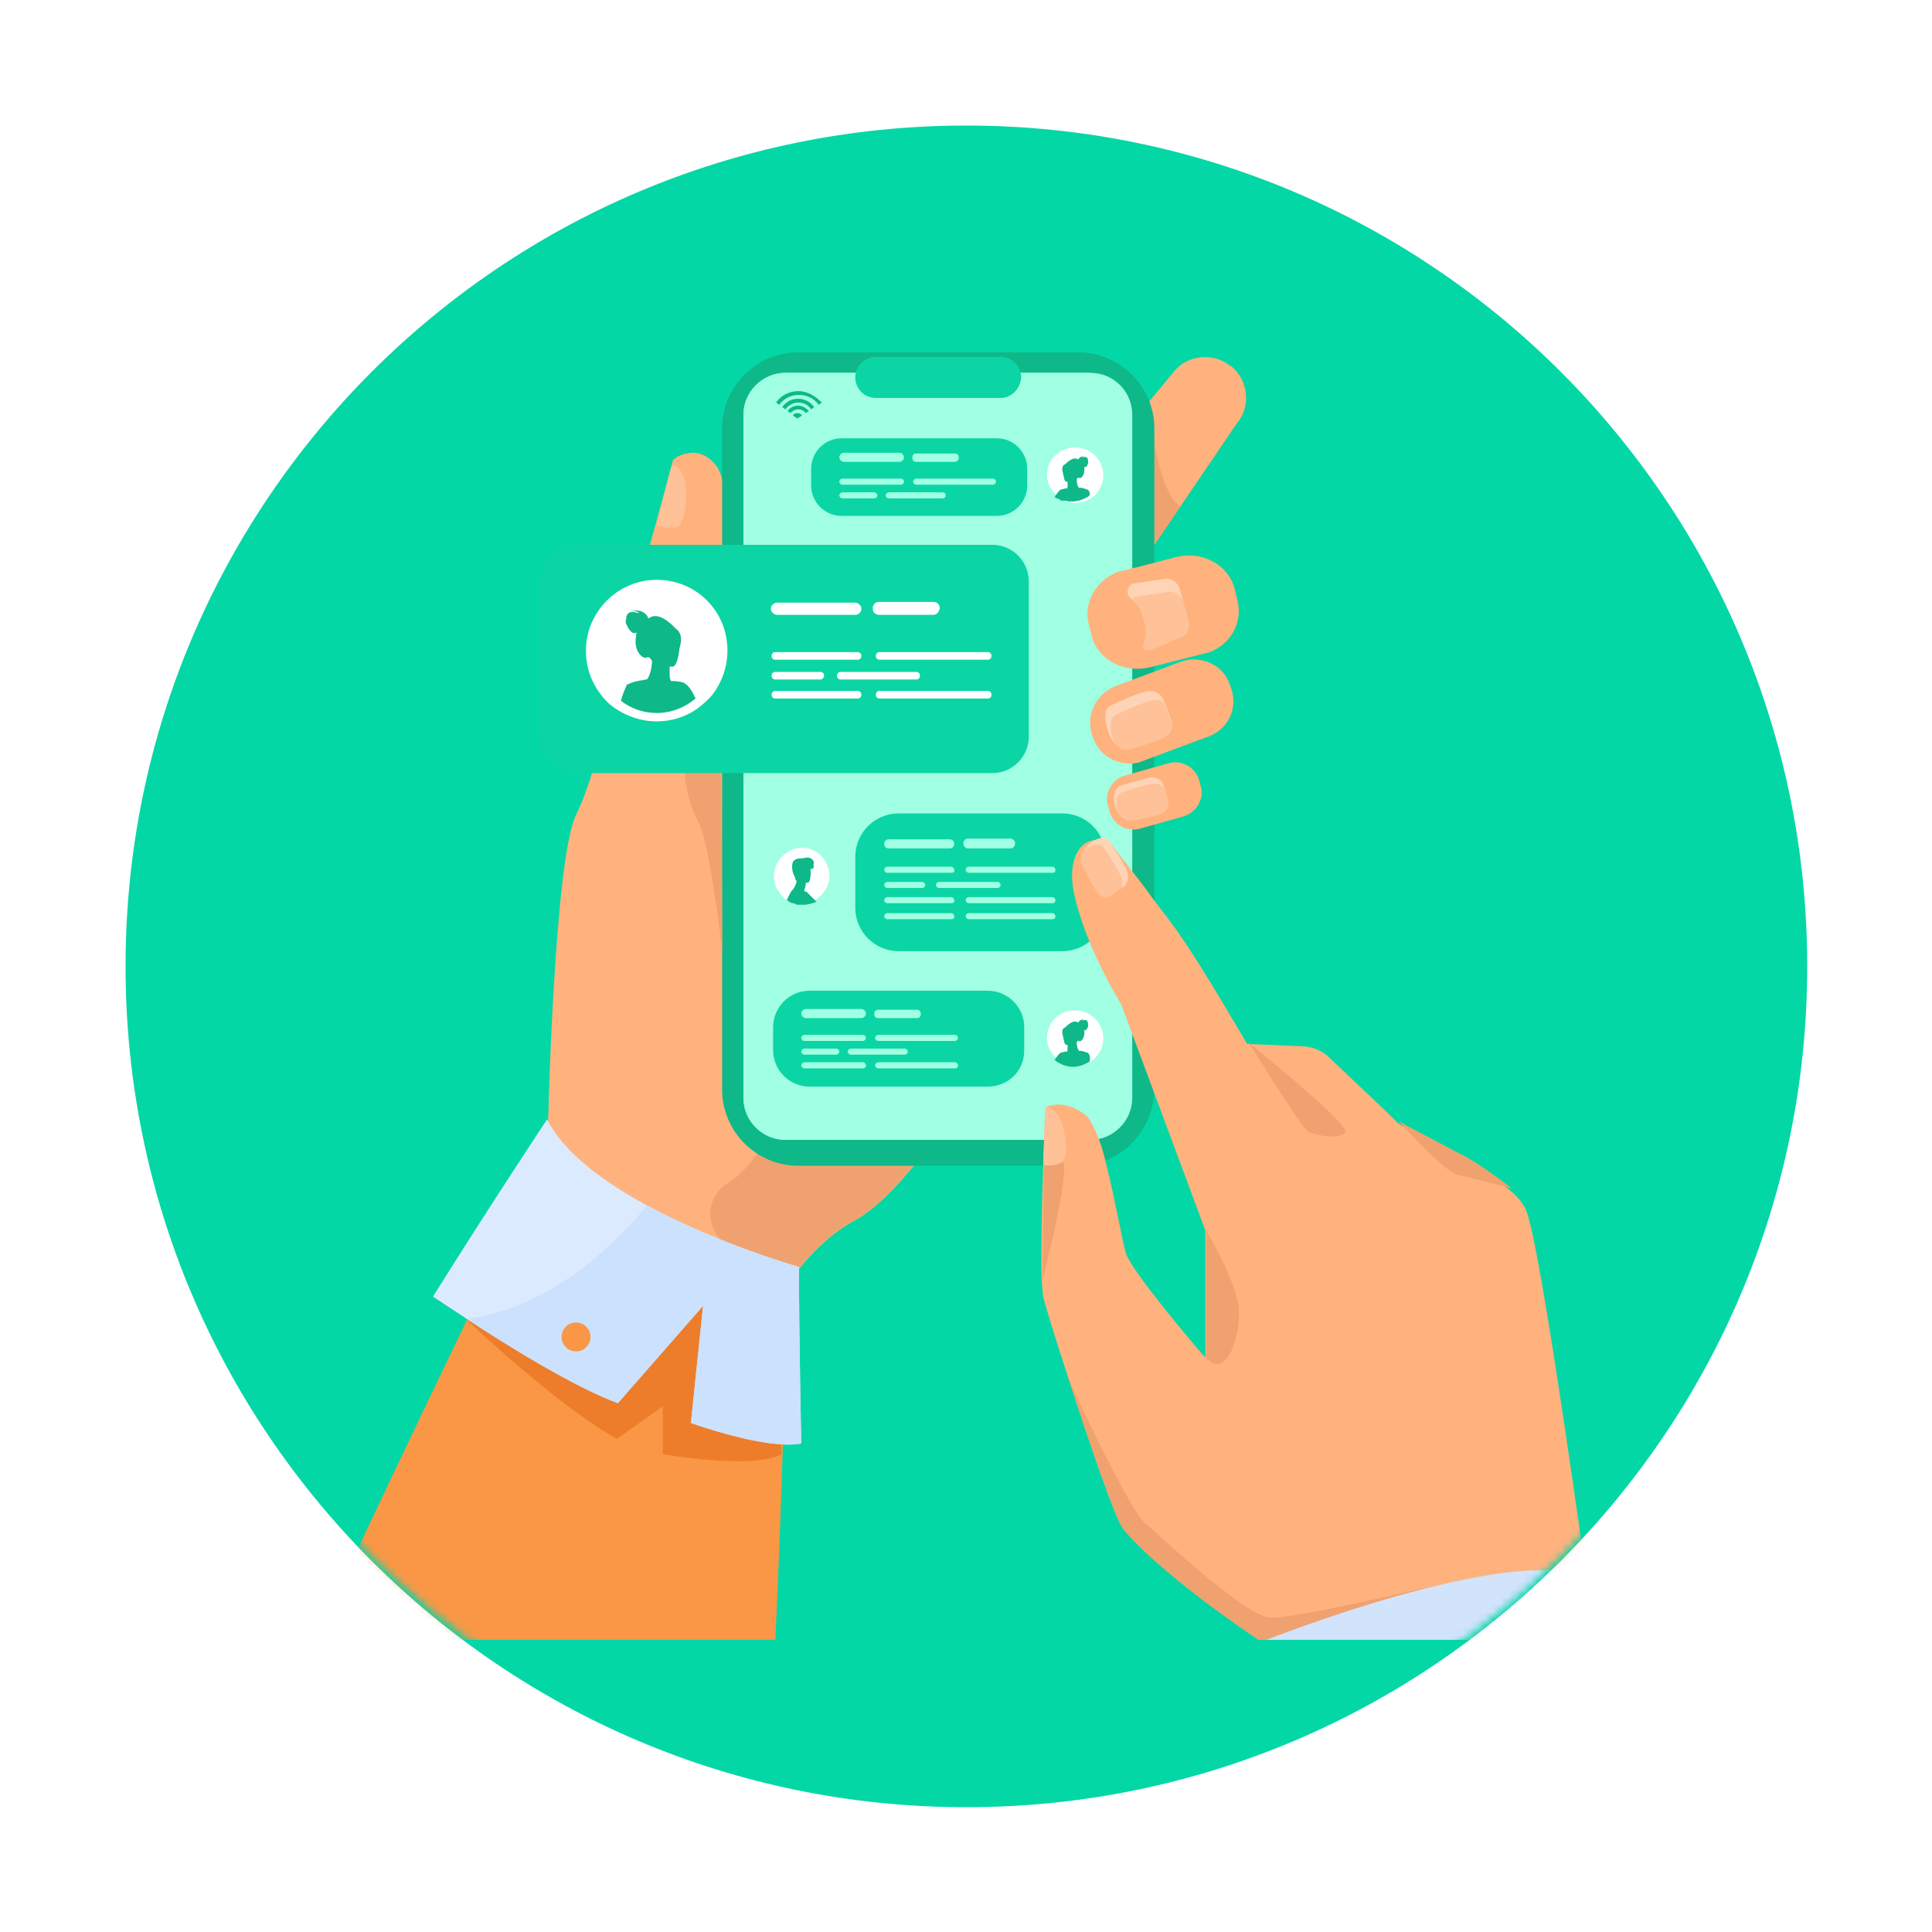 <?xml version="1.0" encoding="utf-8"?>
<!-- Generator: Adobe Illustrator 24.0.1, SVG Export Plug-In . SVG Version: 6.00 Build 0)  -->
<svg version="1.1" id="Layer_1" xmlns="http://www.w3.org/2000/svg" xmlns:xlink="http://www.w3.org/1999/xlink" x="0px" y="0px"
	 viewBox="0 0 253.9 253.9" style="enable-background:new 0 0 253.9 253.9;" xml:space="preserve">
<style type="text/css">
	.st0{fill:#04D7A6;}
	.st1{fill:#A1FFE3;filter:url(#Adobe_OpacityMaskFilter);}
	.st2{mask:url(#mask0_1_);}
	.st3{opacity:0.75;}
	.st4{fill:none;}
	.st5{fill:#FFB27D;}
	.st6{fill:#F99746;}
	.st7{fill:#EFA26F;}
	.st8{fill:#FFC197;}
	.st9{fill:#0EB889;}
	.st10{fill:#A1FFE3;}
	.st11{fill:#0BD5A4;}
	.st12{fill:#FFD3B6;}
	.st13{fill:#ED7D2B;}
	.st14{fill:#DCEAFF;}
	.st15{fill:#FFFFFF;}
	.st16{fill:#D2E3FC;}
	.st17{fill:#CBE1FD;}
</style>
<g>
	<path class="st0" d="M127,237.5c61,0,110.5-49.5,110.5-110.5c0-61-49.5-110.5-110.5-110.5S16.5,65.9,16.5,127
		C16.5,188,65.9,237.5,127,237.5z"/>
	<defs>
		<filter id="Adobe_OpacityMaskFilter" filterUnits="userSpaceOnUse" x="40.7" y="45.3" width="176.7" height="173">
			<feColorMatrix  type="matrix" values="1 0 0 0 0  0 1 0 0 0  0 0 1 0 0  0 0 0 1 0"/>
		</filter>
	</defs>
	<mask maskUnits="userSpaceOnUse" x="40.7" y="45.3" width="176.7" height="173" id="mask0_1_">
		<path class="st1" d="M127,236.9c61,0,110.5-49.5,110.5-110.5S188,15.9,127,15.9S16.5,65.4,16.5,126.4S65.9,236.9,127,236.9z"/>
	</mask>
	<g class="st2">
		<g class="st3">
			<rect x="40.7" y="45.3" class="st4" width="176.7" height="173"/>
		</g>
		<path class="st5" d="M141.6,118.2c0,0-9.2,18.5-18.6,31.2c-3.7,5.1-7.5,9.3-10.7,11c-3.1,1.7-5.8,4.3-8,7.3
			c-5.7,7.6-8.3,17.1-8.3,17.1l-24-36.3c0,0,0.8-35.5,3.7-41.4c4.2-8.6,6.2-26.1,7.8-29.6c1.2-2.6,4.6-15.9,4.9-16.9
			c0.1-0.4,1.3-1.1,2.8-1.1c1.2,0,3.2,1.1,3.7,3.5c2.6,11.9-0.5,19.7-0.5,20.1c0.9,9.1-1.8,15.9,0.1,17.7c0.1,0.1,0.2,0,0.4-0.1
			c3.3-2.1,23.8-32.1,26.4-32.7C123.9,67.4,141.6,118.2,141.6,118.2z"/>
		<path class="st6" d="M103.2,177.6c0,0-0.3,16.1-1.3,37.9H41.4c13.8-29.5,25.9-54.3,25.9-54.3S101.7,162.2,103.2,177.6z"/>
		<path class="st5" d="M162.5,55.7l-7.4,10.9l-7.3,10.7c-0.4,0.5-1,0.7-1.5,0.7c-1.7-0.2-3.9-2.7-5.6-4.1l-0.2-0.1
			c-2.2-1.8-2.5-5.2-0.7-7.4L151,52.8l3.3-4c1.8-2.2,5.2-2.5,7.4-0.7l0.2,0.1C164.1,50.1,164.4,53.5,162.5,55.7z"/>
		<path class="st7" d="M155.1,66.6l-7.3,10.7c-0.4,0.5-1,0.7-1.5,0.7l4.7-25.1C151,53,151.8,64.2,155.1,66.6z"/>
		<path class="st7" d="M122.9,149.4c-3.7,5.1-7.5,9.3-10.7,11c-3.1,1.7-5.8,4.3-8,7.3c-2.5-1.2-5.4-2.6-8.2-3.9
			c-3.4-1.7-3.6-6.5-0.2-8.4c0,0,0.1,0,0.1-0.1c3.1-1.8,6.4-8.2,6.4-8.2L122.9,149.4z"/>
		<path class="st8" d="M88.3,61.1L86.3,69c0,0,1.7,0.7,2.8,0.2C90.2,68.6,91.1,61.5,88.3,61.1z"/>
		<path class="st9" d="M141.7,153.2h-36.8c-5.5,0-10-4.5-10-10V56.3c0-5.5,4.5-10,10-10h36.8c5.5,0,10,4.5,10,10v86.9
			C151.6,148.7,147.2,153.2,141.7,153.2z"/>
		<path class="st10" d="M148.8,54.5v89.8c0,3-2.5,5.5-5.5,5.5h-40.1c-3,0-5.5-2.5-5.5-5.5V54.5c0-3,2.5-5.5,5.5-5.5h40.1
			C146.4,49,148.8,51.5,148.8,54.5z"/>
		<path class="st10" d="M143.3,49l-39.6,100.8h-0.5c-3,0-5.5-2.5-5.5-5.5V54.5c0-3,2.5-5.5,5.5-5.5H143.3z"/>
		<path class="st11" d="M131.5,52.3h-16.4c-1.5,0-2.7-1.2-2.7-2.7c0-1.5,1.2-2.7,2.7-2.7h16.4c1.5,0,2.7,1.2,2.7,2.7
			C134.1,51.1,132.9,52.3,131.5,52.3z"/>
		<path class="st5" d="M158.8,96.8l-1.1,0.4l-7.5,2.8c-0.2,0.1-0.3,0.1-0.5,0.2c-2.5,0.6-5.1-0.7-6-3.1l-0.1-0.3
			c-1-2.6,0.3-5.5,2.9-6.6l7-2.6l0.5-0.2l1.1-0.4c2.6-1,5.6,0.3,6.5,2.9l0.1,0.3C162.8,92.9,161.5,95.8,158.8,96.8z"/>
		<path class="st12" d="M152.8,97c-1.2,0.5-3.5,1.3-4.7,1.5c-0.3,0.1-1-0.1-1.6-0.8c-0.3-0.4-0.7-0.9-0.9-1.7
			c-0.1-0.4-0.2-0.7-0.3-1.1c-0.1-0.4,0-0.9,0-1.3c0.1-0.4,0.3-0.7,0.7-0.9c1.3-0.6,3-1.4,4.5-1.8c1-0.3,2.1,0.2,2.4,1.1l0.2,0.4
			l0.8,2.2C154.3,95.6,153.8,96.6,152.8,97z"/>
		<path class="st8" d="M152.8,97c-1.2,0.5-3.5,1.3-4.7,1.5c-0.3,0.1-1-0.1-1.6-0.8c-0.1-0.1-0.1-0.3-0.2-0.5
			c-0.1-0.4-0.2-0.7-0.3-1.1c-0.1-0.4,0-0.9,0-1.3c0.1-0.4,0.3-0.7,0.7-0.9c1.3-0.6,3-1.4,4.5-1.8c0.7-0.2,1.3-0.1,1.8,0.3l0.8,2.2
			C154.3,95.6,153.8,96.6,152.8,97z"/>
		<path class="st5" d="M155.5,107.3l-5.7,1.6c-1.7,0.5-3.6-0.6-4-2.3l-0.2-0.7c-0.5-1.7,0.6-3.6,2.3-4l5.7-1.6
			c1.7-0.5,3.6,0.6,4,2.3l0.2,0.7C158.3,105,157.2,106.8,155.5,107.3z"/>
		<path class="st12" d="M152.4,107c-1.1,0.3-3,0.8-4,0.8c-0.4,0-1.1-0.3-1.6-1.2c-0.1-0.2-0.2-0.5-0.3-0.8c-0.1-0.3-0.1-0.6-0.1-0.8
			c0-0.3,0-0.7,0.1-1c0.1-0.3,0.3-0.5,0.7-0.7c1.1-0.4,2.6-0.8,3.8-1.1c0.9-0.2,1.7,0.3,1.9,1l0.2,0.5l0.4,1.6
			C153.7,106,153.2,106.8,152.4,107z"/>
		<path class="st8" d="M152.4,107c-1.1,0.3-3,0.8-4,0.8c-0.4,0-1.1-0.3-1.6-1.2c-0.1-0.3-0.1-0.5-0.1-0.8c0-0.3,0-0.7,0.1-1
			c0.1-0.3,0.3-0.5,0.7-0.7c1.1-0.4,2.6-0.8,3.8-1.1c0.7-0.1,1.4,0.1,1.8,0.6l0.4,1.6C153.7,106,153.2,106.8,152.4,107z"/>
		<path class="st13" d="M61.3,173.4c0,0,11.8,11.3,19.8,15.7l6-4.3v6.3c0,0,11.9,2.1,15.6,0v-17.2l-33.3-16.7L61.3,173.4z"/>
		<path class="st14" d="M105.3,189.7c-4.6,0.9-14.5-2.7-14.5-2.7l1.6-15.4l-11.2,12.8c-5.7-2.1-14.6-7.6-19.9-11.1
			c-2.6-1.7-4.4-2.9-4.4-2.9c7.5-12,15-23.3,15-23.3c2.2,4.4,7.4,8.2,13.1,11.3c9.4,5.1,20,8.1,20,8.1
			C105,175.7,105.3,189.7,105.3,189.7z"/>
		<path class="st5" d="M158.7,85.8c0,0-0.1,0-0.1,0l-7.5,1.9c-3.3,0.8-6.7-0.9-7.6-4l-0.4-1.6c-0.8-2.9,1-6,4-7l2.5-0.6l5-1.3
			c3.3-0.8,6.7,0.9,7.6,4l0.4,1.6C163.4,81.8,161.7,84.8,158.7,85.8z"/>
		<path class="st12" d="M155.2,83.7l-3.7,1.6c0,0,0,0,0,0c-0.1,0-0.3,0.1-0.4,0.1c-0.1,0-0.1,0-0.2,0c0,0-0.1,0-0.1,0
			c-0.4,0-0.7-0.4-0.5-0.8c0.3-0.8,0.4-1.6,0.2-2.5l-0.1-0.3v0l-0.3-1c-0.2-0.8-0.7-1.5-1.3-2c-0.1-0.1-0.2-0.1-0.2-0.2
			c-0.7-0.5-0.5-1.6,0.3-1.9c0,0,0,0,0,0l4-0.6c1-0.3,2,0.5,2.2,1.5l0.3,1.2l0.7,2.5C156.4,82.3,156.2,83.4,155.2,83.7z"/>
		<path class="st8" d="M155.2,83.7l-3.7,1.6c0,0,0,0,0,0c-0.1,0-0.4,0.1-0.7,0.1c-0.4,0-0.7-0.4-0.5-0.8c0.3-0.8,0.4-1.6,0.2-2.5
			l-0.1-0.3v0l-0.3-1c-0.2-0.8-0.7-1.5-1.3-2c0.1-0.2,0.3-0.3,0.6-0.4c0,0,0,0,0,0l4-0.6c0.8-0.2,1.6,0.3,2,1l0.7,2.5
			C156.4,82.3,156.2,83.4,155.2,83.7z"/>
		<path class="st7" d="M94.9,125c0,0-1.6-14.4-3.2-17.1c-1.5-2.8-2.8-8.4-0.5-12.6c2.3-4.2,3.1-12.2,3.1-12.2
			c0.9,9.1-1.8,15.9,0.1,17.7c0.1,0.1,0.2,0,0.4-0.1L94.9,125z"/>
		<path class="st11" d="M75.7,101.6h54.7c2.6,0,4.8-2.1,4.8-4.8V76.4c0-2.6-2.1-4.8-4.8-4.8H75.7c-2.6,0-4.8,2.1-4.8,4.8v20.5
			C70.9,99.5,73.1,101.6,75.7,101.6z"/>
		<path class="st11" d="M131,67.8h-20.4c-2.2,0-4-1.8-4-4v-2.2c0-2.2,1.8-4,4-4H131c2.2,0,4,1.8,4,4v2.2C135,66,133.2,67.8,131,67.8
			z"/>
		<path class="st11" d="M129.8,142.8h-23.4c-2.6,0-4.8-2.1-4.8-4.8V135c0-2.6,2.1-4.8,4.8-4.8h23.4c2.6,0,4.8,2.1,4.8,4.8v3.1
			C134.6,140.7,132.5,142.8,129.8,142.8z"/>
		<path class="st11" d="M139.6,125h-21.5c-3.2,0-5.7-2.6-5.7-5.7v-6.7c0-3.2,2.6-5.7,5.7-5.7h21.5c3.2,0,5.7,2.6,5.7,5.7v6.7
			C145.3,122.4,142.8,125,139.6,125z"/>
		<path class="st5" d="M209.8,215.5h-44.4c-2.1-1.4-13.2-9-17.8-14.6c-1-1.2-4.5-11.5-7.2-19.8c-1.7-5.2-3.1-9.7-3.3-10.7
			c-0.1-0.4-0.1-1.1-0.2-2v0c-0.1-3.4,0-10,0.2-15.2v0v-0.1c0-0.2,0-0.4,0-0.7v0c0,0,0-0.1,0-0.1c0-0.9,0.1-1.8,0.1-2.5
			c0.1-1.9,0.1-3.4,0.2-4l0-0.3c0.1,0,2.2-1.2,5.1,0.9c0.7,0.5,1.3,1.7,1.9,3.3c0.4,1,0.7,2.1,1,3.4c1.2,4.7,2.1,10.2,2.6,11.7
			c0.8,2.4,9.8,13,10.4,13.6c0,0,0,0,0,0v-16.7l-6.8-18.3l-2.8-7.5l-1.4-3.8c0,0-2.2-3.6-4-7.8c-0.8-1.9-1.5-3.9-2-5.8
			c-0.1-0.4-0.2-0.9-0.3-1.3c-0.3-1.6-0.3-3.1,0.1-4.3c0.7-2.2,2.2-2.6,3.3-2.5c0.1,0,0.2,0,0.3,0c0.1,0,0.2,0,0.3,0.1
			c0.2,0.1,0.4,0.1,0.6,0.2c0.3,0.2,0.6,0.4,0.7,0.7c0,0,1,1.3,2.3,3c0.9,1.1,1.9,2.4,2.8,3.7c1.7,2.2,3.3,4.3,3.7,5
			c2.4,3.3,8.7,14.1,8.7,14.1l7.4,0.3c1.2,0.1,2.3,0.5,3.2,1.3c2.6,2.5,8.3,7.8,9,8.6c0,0.3,4.4,2.4,7.8,4.3c2.4,1,7.1,4.7,7.1,4.7
			c1,0.8,1.7,1.7,2.1,2.5c1.6,3.5,5.9,33.6,8,48.5C209.3,212,209.8,215.2,209.8,215.5z"/>
		<path class="st7" d="M164.1,137c0,0,6.9,11.2,7.8,11.7c0.9,0.5,4.5,1.2,4.9,0C177.1,147.5,164.1,137,164.1,137z"/>
		<path class="st7" d="M198.7,156.2C198.7,156.2,198.6,156.2,198.7,156.2c0,0-4.7-3.7-7.1-4.7c-3.1-1.7-7.1-3.7-7.8-4.2
			c0.7,0.8,5.9,6.6,7.8,7.1C193.3,154.8,197.3,155.8,198.7,156.2z"/>
		<path class="st7" d="M158.5,178.4v-16.7c0,0,4,6.6,4.3,10.3C163.1,175.6,161.1,181.5,158.5,178.4z"/>
		<path class="st12" d="M144.1,117.1c-0.6-1-1.6-2.8-2-3.8c-0.1-0.3-0.1-0.9,0.3-1.5c0.2-0.4,0.5-0.7,1-1.1c0.2-0.2,0.5-0.3,0.7-0.4
			c0.3-0.1,0.6-0.2,0.9-0.2c0.3,0,0.6,0.2,0.8,0.5c0.7,1,1.6,2.4,2.2,3.6c0.4,0.9,0.3,1.8-0.3,2.3l-0.3,0.2l-1.4,1
			C145.4,118.2,144.6,117.9,144.1,117.1z"/>
		<path class="st8" d="M144.1,117.1c-0.6-1-1.6-2.8-2-3.8c-0.1-0.3-0.1-0.9,0.3-1.5c0.1-0.1,0.2-0.2,0.3-0.2
			c0.2-0.2,0.5-0.3,0.7-0.4c0.3-0.1,0.6-0.2,0.9-0.2c0.3,0,0.6,0.2,0.8,0.5c0.7,1,1.6,2.4,2.2,3.6c0.3,0.6,0.3,1.1,0.1,1.6l-1.4,1
			C145.4,118.2,144.6,117.9,144.1,117.1z"/>
		<path class="st15" d="M95.6,85.5c0,2.1-0.7,4.1-1.9,5.7c-0.4,0.5-0.9,1-1.4,1.4c-1.6,1.4-3.7,2.2-6,2.2c-2.1,0-4-0.7-5.6-1.8
			c-0.7-0.5-1.3-1.1-1.8-1.8c-1.2-1.6-1.9-3.5-1.9-5.7c0-5.1,4.2-9.3,9.3-9.3C91.5,76.2,95.6,80.3,95.6,85.5z"/>
		<path class="st9" d="M90.1,89.9C90,89.8,90,89.8,90.1,89.9c-0.2-0.2-0.3-0.2-0.7-0.3c-0.2,0-0.5-0.1-1-0.1c0,0-0.1,0-0.1,0
			c0,0-0.1,0-0.1,0C88,89.3,88,88.8,88,88.3c0,0,0-0.1,0-0.1c0-0.2,0-0.4,0-0.6c0,0,0,0,0,0c0.3,0,0.4,0,0.4,0
			c0.5,0,0.8-1.4,0.9-2.4c0,0,0.2-0.6,0.2-1.2c0-0.4-0.1-0.7-0.3-1c-0.1-0.2-0.2-0.2-0.3-0.3c0,0-0.1-0.1-0.1-0.1
			c-0.5-0.5-2.3-2.4-3.6-1.3c0-0.1-0.4-1.4-2.4-1c0.1,0,1-0.1,1.2,0.3c0,0-0.8-0.3-1.3-0.1c-0.2,0.1-0.4,0.4-0.4,0.7c0,0,0,0,0,0
			c0,0,0,0.1,0,0.1v0c-0.1,0.3-0.1,0.6,0,0.7c0.1,0.3,0.6,1.2,1,1.2c0.1,0,0.3,0,0.4-0.1c-0.1,0.2-0.1,0.3-0.1,0.5
			c-0.4,1.8,0.8,3.1,1.4,2.8c0.4-0.2,0.7,0.5,0.7,0.5c-0.1,1.3-0.4,2.1-0.7,2.4c-0.1,0-0.3,0-0.6,0.1c0,0-0.9,0.1-1.6,0.4
			c0,0,0,0,0,0c-0.2,0.1-0.3,0.1-0.4,0.2c-0.1,0-0.1,0.1-0.1,0.1c0,0,0,0,0,0.1c-0.2,0.4-0.5,1.1-0.7,1.9c1.3,1,2.9,1.6,4.7,1.6
			c1.9,0,3.7-0.7,5.1-1.9C90.9,90.6,90.4,90.1,90.1,89.9z"/>
		<path class="st15" d="M112.4,80.8h-10.3c-0.4,0-0.8-0.4-0.8-0.8c0-0.4,0.4-0.8,0.8-0.8h10.3c0.4,0,0.8,0.4,0.8,0.8
			C113.2,80.4,112.9,80.8,112.4,80.8z"/>
		<path class="st15" d="M112.7,86.7h-10.8c-0.3,0-0.5-0.2-0.5-0.5c0-0.3,0.2-0.5,0.5-0.5h10.8c0.3,0,0.5,0.2,0.5,0.5
			C113.2,86.5,113,86.7,112.7,86.7z"/>
		<path class="st15" d="M107.8,89.3h-5.9c-0.3,0-0.5-0.2-0.5-0.5s0.2-0.5,0.5-0.5h5.9c0.3,0,0.5,0.2,0.5,0.5
			C108.3,89,108.1,89.3,107.8,89.3z"/>
		<path class="st15" d="M120.4,89.3h-9.9c-0.3,0-0.5-0.2-0.5-0.5s0.2-0.5,0.5-0.5h9.9c0.3,0,0.5,0.2,0.5,0.5S120.7,89.3,120.4,89.3z
			"/>
		<path class="st15" d="M129.8,86.7h-14.2c-0.3,0-0.5-0.2-0.5-0.5c0-0.3,0.2-0.5,0.5-0.5h14.2c0.3,0,0.5,0.2,0.5,0.5
			C130.3,86.5,130.1,86.7,129.8,86.7z"/>
		<path class="st15" d="M112.7,91.8h-10.8c-0.3,0-0.5-0.2-0.5-0.5c0-0.3,0.2-0.5,0.5-0.5h10.8c0.3,0,0.5,0.2,0.5,0.5
			C113.2,91.6,113,91.8,112.7,91.8z"/>
		<path class="st15" d="M129.8,91.8h-14.2c-0.3,0-0.5-0.2-0.5-0.5c0-0.3,0.2-0.5,0.5-0.5h14.2c0.3,0,0.5,0.2,0.5,0.5
			C130.3,91.6,130.1,91.8,129.8,91.8z"/>
		<path class="st15" d="M122.7,80.8h-7.2c-0.4,0-0.8-0.3-0.8-0.8v-0.1c0-0.4,0.3-0.8,0.8-0.8h7.2c0.4,0,0.8,0.3,0.8,0.8V80
			C123.4,80.4,123.1,80.8,122.7,80.8z"/>
		<path class="st10" d="M113.2,133.8h-7.3c-0.3,0-0.6-0.3-0.6-0.6c0-0.3,0.3-0.6,0.6-0.6h7.3c0.3,0,0.6,0.3,0.6,0.6
			C113.8,133.5,113.5,133.8,113.2,133.8z"/>
		<path class="st10" d="M113.4,136.8h-7.7c-0.2,0-0.4-0.2-0.4-0.4c0-0.2,0.2-0.4,0.4-0.4h7.7c0.2,0,0.4,0.2,0.4,0.4
			C113.8,136.6,113.6,136.8,113.4,136.8z"/>
		<path class="st10" d="M109.9,138.6h-4.2c-0.2,0-0.4-0.2-0.4-0.4c0-0.2,0.2-0.4,0.4-0.4h4.2c0.2,0,0.4,0.2,0.4,0.4
			C110.3,138.4,110.1,138.6,109.9,138.6z"/>
		<path class="st10" d="M118.9,138.6h-7.1c-0.2,0-0.4-0.2-0.4-0.4c0-0.2,0.2-0.4,0.4-0.4h7.1c0.2,0,0.4,0.2,0.4,0.4
			C119.3,138.4,119.1,138.6,118.9,138.6z"/>
		<path class="st10" d="M125.5,136.8h-10.1c-0.2,0-0.4-0.2-0.4-0.4c0-0.2,0.2-0.4,0.4-0.4h10.1c0.2,0,0.4,0.2,0.4,0.4
			C125.9,136.6,125.7,136.8,125.5,136.8z"/>
		<path class="st10" d="M113.4,140.4h-7.7c-0.2,0-0.4-0.2-0.4-0.4c0-0.2,0.2-0.4,0.4-0.4h7.7c0.2,0,0.4,0.2,0.4,0.4
			C113.8,140.3,113.6,140.4,113.4,140.4z"/>
		<path class="st10" d="M125.5,140.4h-10.1c-0.2,0-0.4-0.2-0.4-0.4c0-0.2,0.2-0.4,0.4-0.4h10.1c0.2,0,0.4,0.2,0.4,0.4
			C125.9,140.3,125.7,140.4,125.5,140.4z"/>
		<path class="st10" d="M120.5,133.8h-5.1c-0.3,0-0.5-0.2-0.5-0.5v-0.1c0-0.3,0.2-0.5,0.5-0.5h5.1c0.3,0,0.5,0.2,0.5,0.5v0.1
			C121,133.6,120.8,133.8,120.5,133.8z"/>
		<path class="st10" d="M118.2,60.7h-7.3c-0.3,0-0.6-0.3-0.6-0.6c0-0.3,0.3-0.6,0.6-0.6h7.3c0.3,0,0.6,0.3,0.6,0.6
			C118.8,60.4,118.5,60.7,118.2,60.7z"/>
		<path class="st10" d="M118.4,63.7h-7.7c-0.2,0-0.4-0.2-0.4-0.4c0-0.2,0.2-0.4,0.4-0.4h7.7c0.2,0,0.4,0.2,0.4,0.4
			C118.8,63.5,118.6,63.7,118.4,63.7z"/>
		<path class="st10" d="M114.9,65.5h-4.2c-0.2,0-0.4-0.2-0.4-0.4c0-0.2,0.2-0.4,0.4-0.4h4.2c0.2,0,0.4,0.2,0.4,0.4
			C115.3,65.3,115.1,65.5,114.9,65.5z"/>
		<path class="st10" d="M123.9,65.5h-7.1c-0.2,0-0.4-0.2-0.4-0.4c0-0.2,0.2-0.4,0.4-0.4h7.1c0.2,0,0.4,0.2,0.4,0.4
			S124.1,65.5,123.9,65.5z"/>
		<path class="st10" d="M130.5,63.7h-10.1c-0.2,0-0.4-0.2-0.4-0.4c0-0.2,0.2-0.4,0.4-0.4h10.1c0.2,0,0.4,0.2,0.4,0.4
			C130.9,63.5,130.7,63.7,130.5,63.7z"/>
		<path class="st10" d="M125.5,60.7h-5.1c-0.3,0-0.5-0.2-0.5-0.5v-0.1c0-0.3,0.2-0.5,0.5-0.5h5.1c0.3,0,0.5,0.2,0.5,0.5v0.1
			C126,60.4,125.8,60.7,125.5,60.7z"/>
		<path class="st10" d="M124.8,111.5h-8c-0.4,0-0.6-0.3-0.6-0.6c0-0.4,0.3-0.6,0.6-0.6h8c0.4,0,0.6,0.3,0.6,0.6
			S125.2,111.5,124.8,111.5z"/>
		<path class="st10" d="M125,114.7h-8.4c-0.2,0-0.4-0.2-0.4-0.4c0-0.2,0.2-0.4,0.4-0.4h8.4c0.2,0,0.4,0.2,0.4,0.4
			C125.5,114.6,125.3,114.7,125,114.7z"/>
		<path class="st10" d="M121.2,116.7h-4.6c-0.2,0-0.4-0.2-0.4-0.4c0-0.2,0.2-0.4,0.4-0.4h4.6c0.2,0,0.4,0.2,0.4,0.4
			C121.6,116.5,121.4,116.7,121.2,116.7z"/>
		<path class="st10" d="M131.1,116.7h-7.7c-0.2,0-0.4-0.2-0.4-0.4c0-0.2,0.2-0.4,0.4-0.4h7.7c0.2,0,0.4,0.2,0.4,0.4
			C131.5,116.5,131.3,116.7,131.1,116.7z"/>
		<path class="st10" d="M138.3,114.7h-11c-0.2,0-0.4-0.2-0.4-0.4c0-0.2,0.2-0.4,0.4-0.4h11c0.2,0,0.4,0.2,0.4,0.4
			C138.7,114.6,138.6,114.7,138.3,114.7z"/>
		<path class="st10" d="M125,118.7h-8.4c-0.2,0-0.4-0.2-0.4-0.4c0-0.2,0.2-0.4,0.4-0.4h8.4c0.2,0,0.4,0.2,0.4,0.4
			C125.5,118.5,125.3,118.7,125,118.7z"/>
		<path class="st10" d="M138.3,118.7h-11c-0.2,0-0.4-0.2-0.4-0.4c0-0.2,0.2-0.4,0.4-0.4h11c0.2,0,0.4,0.2,0.4,0.4
			C138.7,118.5,138.6,118.7,138.3,118.7z"/>
		<path class="st10" d="M125,120.8h-8.4c-0.2,0-0.4-0.2-0.4-0.4c0-0.2,0.2-0.4,0.4-0.4h8.4c0.2,0,0.4,0.2,0.4,0.4
			C125.5,120.6,125.3,120.8,125,120.8z"/>
		<path class="st10" d="M138.3,120.8h-11c-0.2,0-0.4-0.2-0.4-0.4c0-0.2,0.2-0.4,0.4-0.4h11c0.2,0,0.4,0.2,0.4,0.4
			C138.7,120.6,138.6,120.8,138.3,120.8z"/>
		<path class="st10" d="M132.8,111.5h-5.6c-0.3,0-0.6-0.3-0.6-0.6v-0.1c0-0.3,0.3-0.6,0.6-0.6h5.6c0.3,0,0.6,0.3,0.6,0.6v0.1
			C133.4,111.2,133.1,111.5,132.8,111.5z"/>
		<path class="st9" d="M105.4,54.6l-0.6,0.4l-0.6-0.4c0.1-0.2,0.3-0.3,0.6-0.3C105.1,54.3,105.3,54.4,105.4,54.6z"/>
		<path class="st9" d="M104.9,53.3c-0.6,0-1.1,0.3-1.4,0.7l0.4,0.3c0.2-0.3,0.6-0.5,1-0.5c0.4,0,0.8,0.2,1,0.5l0.4-0.3
			C105.9,53.6,105.4,53.3,104.9,53.3z"/>
		<path class="st9" d="M104.9,51.4c-1.2,0-2.3,0.6-2.9,1.5l0.4,0.3c0.6-0.8,1.5-1.3,2.6-1.3c1.1,0,2,0.5,2.6,1.3l0.4-0.3
			C107.1,52,106.1,51.4,104.9,51.4z"/>
		<path class="st9" d="M104.9,52.4c-0.9,0-1.6,0.4-2.1,1.1l0.4,0.3c0.4-0.5,1-0.9,1.7-0.9c0.7,0,1.3,0.3,1.7,0.9l0.4-0.3
			C106.5,52.8,105.7,52.4,104.9,52.4z"/>
		<path class="st15" d="M101.7,115.2c0,0.8,0.3,1.6,0.8,2.2c0.2,0.2,0.3,0.4,0.5,0.6c0.2,0.2,0.4,0.3,0.6,0.4
			c0.5,0.3,1.1,0.4,1.7,0.4c0.8,0,1.5-0.2,2.1-0.7c0,0,0.1,0,0.1-0.1c0.3-0.2,0.5-0.4,0.7-0.7c0.5-0.6,0.8-1.4,0.8-2.2
			c0-2-1.6-3.7-3.7-3.7C103.3,111.5,101.7,113.2,101.7,115.2z"/>
		<path class="st9" d="M106.3,117.5l-0.3-0.3c0,0-0.1,0-0.1,0c-0.1,0-0.1-0.1-0.2-0.1c0-0.1,0-0.3,0.1-0.4c0.1-0.4,0.1-0.6,0.1-0.7
			c0.2,0,0.3,0,0.3,0c0.3-0.1,0.4-1.2,0.3-1.8c0.1,0,0.1,0,0.2,0c0.3-0.1,0.3-0.5,0.3-0.5s-0.1,0.1-0.2,0.2c0,0,0.4-0.6-0.1-1
			c-0.5-0.4-1-0.1-1.3-0.1c-0.6,0-1,0.1-1.2,0.5c-0.2,0.4-0.1,1.5,0.3,2c0,0,0,0.1,0,0.1c0,0.2,0.1,0.3,0.2,0.4
			c-0.1,0.5-0.3,0.8-0.5,1.1c-0.1,0.1-0.2,0.2-0.3,0.4h0c-0.2,0.3-0.3,0.6-0.5,1c0.2,0.1,0.4,0.3,0.7,0.4c0,0,0,0,0.1,0h0
			c0,0,0.1,0,0.1,0c0.1,0,0.1,0.1,0.2,0.1c0.1,0,0.1,0,0.2,0.1c0,0,0.1,0,0.1,0c0,0,0.1,0,0.1,0h0c0,0,0,0,0.1,0c0,0,0.1,0,0.1,0
			c0,0,0,0,0,0c0,0,0.1,0,0.1,0c0,0,0.1,0,0.1,0c0,0,0.1,0,0.1,0c0,0,0.1,0,0.1,0c0,0,0.1,0,0.1,0s0.1,0,0.1,0h0c0,0,0,0,0,0
			c0,0,0,0,0.1,0c0,0,0,0,0,0c0,0,0.1,0,0.1,0c0.5-0.1,1-0.2,1.4-0.4C106.8,118,106.6,117.8,106.3,117.5z"/>
		<path class="st15" d="M137.6,136.4c0,0.8,0.3,1.6,0.8,2.2c0.2,0.2,0.3,0.4,0.5,0.6c0.6,0.5,1.5,0.9,2.4,0.9c0.8,0,1.6-0.3,2.2-0.7
			c0.3-0.2,0.5-0.4,0.7-0.7c0.5-0.6,0.8-1.4,0.8-2.2c0-2-1.6-3.7-3.7-3.7C139.2,132.7,137.6,134.4,137.6,136.4z"/>
		<path class="st9" d="M143.1,138.5C143.1,138.5,143.1,138.5,143.1,138.5C143.1,138.5,143.1,138.4,143.1,138.5
			c-0.1-0.1-0.2-0.2-0.3-0.2c0,0,0,0,0,0c-0.3-0.1-0.7-0.2-0.7-0.2c-0.1,0-0.2,0-0.3,0c-0.1-0.1-0.3-0.5-0.3-1.1
			c0,0,0.1-0.3,0.3-0.2c0.3,0.2,0.8-0.5,0.7-1.3c0-0.1,0-0.2-0.1-0.2c0.1,0,0.1,0.1,0.2,0.1c0.2,0,0.4-0.4,0.4-0.6
			c0-0.1,0-0.6-0.2-0.7c-0.2-0.1-0.6,0-0.6,0c0.1-0.2,0.5-0.1,0.6-0.1c-0.9-0.2-1.1,0.4-1.1,0.4c-0.6-0.5-1.5,0.4-1.7,0.6
			c0,0,0,0,0,0c-0.1,0-0.1,0.1-0.2,0.1c-0.1,0.1-0.2,0.3-0.2,0.5c0,0.3,0.1,0.6,0.1,0.6c0.1,0.5,0.2,1.1,0.4,1.1c0,0,0.1,0,0.2,0v0
			c0,0.1,0,0.2,0,0.3v0.1c0,0.3,0,0.5-0.1,0.5c0,0,0,0-0.1,0c0,0-0.1,0-0.1,0c-0.2,0-0.3,0.1-0.4,0.1c-0.2,0-0.3,0.1-0.3,0.1
			c0,0,0,0,0,0c-0.1,0.1-0.4,0.4-0.7,0.9c0.6,0.5,1.5,0.9,2.4,0.9c0.8,0,1.6-0.3,2.2-0.7C143.3,139,143.2,138.7,143.1,138.5z"/>
		<path class="st15" d="M137.6,62.4c0,0.8,0.3,1.6,0.8,2.2c0.2,0.2,0.3,0.4,0.5,0.6c0.6,0.5,1.5,0.9,2.4,0.9c0.8,0,1.6-0.3,2.2-0.7
			c0.3-0.2,0.5-0.4,0.7-0.7c0.5-0.6,0.8-1.4,0.8-2.2c0-2-1.6-3.7-3.7-3.7C139.2,58.8,137.6,60.4,137.6,62.4z"/>
		<path class="st9" d="M143.1,64.5C143.1,64.5,143.1,64.5,143.1,64.5C143.1,64.5,143.1,64.5,143.1,64.5c-0.1-0.1-0.2-0.2-0.3-0.2
			c0,0,0,0,0,0c-0.3-0.1-0.7-0.2-0.7-0.2c-0.1,0-0.2,0-0.3,0c0,0-0.1-0.1-0.1-0.1c-0.1-0.2-0.2-0.5-0.2-1c0,0,0.1-0.3,0.3-0.2
			c0.3,0.2,0.8-0.5,0.7-1.3c0-0.1,0-0.2-0.1-0.2c0.1,0,0.1,0.1,0.2,0.1c0.2,0,0.4-0.4,0.4-0.6c0-0.1,0-0.6-0.2-0.7
			c-0.2-0.1-0.6,0-0.6,0c0.1-0.2,0.5-0.1,0.6-0.1c-0.9-0.2-1.1,0.4-1.1,0.4c-0.6-0.5-1.5,0.4-1.7,0.6c0,0,0,0,0,0
			c-0.1,0-0.1,0.1-0.2,0.1c-0.1,0.1-0.2,0.3-0.2,0.5c0,0.3,0.1,0.6,0.1,0.6c0.1,0.5,0.2,1.1,0.4,1.1c0,0,0.1,0,0.2,0v0
			c0,0.1,0,0.2,0,0.3v0.1c0,0.3,0,0.5-0.1,0.5c0,0,0,0-0.1,0c0,0-0.1,0-0.1,0c-0.2,0-0.3,0.1-0.4,0.1c-0.2,0-0.3,0.1-0.3,0.1
			c0,0,0,0,0,0c-0.1,0.1-0.4,0.4-0.7,0.9c0,0,0.1,0.1,0.1,0.1l0,0c0,0,0.1,0,0.1,0.1c0,0,0,0,0.1,0c0,0,0,0,0.1,0c0,0,0.1,0,0.1,0.1
			c0,0,0,0,0.1,0c0,0,0.1,0,0.1,0.1c0,0,0.1,0,0.1,0.1c0,0,0,0,0,0c0,0,0,0,0,0c0,0,0.1,0,0.1,0c0,0,0,0,0,0c0,0,0,0,0,0
			c0,0,0,0,0,0c0,0,0.1,0,0.1,0c0,0,0.1,0,0.1,0c0,0,0,0,0,0c0,0,0,0,0,0c0,0,0.1,0,0.1,0c0,0,0.1,0,0.1,0c0,0,0.1,0,0.1,0
			c0,0,0,0,0,0c0,0,0,0,0.1,0c0.1,0,0.2,0.1,0.3,0.1c0,0,0.1,0,0.1,0c0,0,0,0,0,0s0,0,0,0c0,0,0.1,0,0.1,0h0h0c0,0,0.1,0,0.1,0h0
			c0,0,0,0,0,0c0,0,0.1,0,0.1,0h0c0,0,0,0,0,0c0,0,0,0,0,0c0,0,0.1,0,0.1,0c0.8,0,1.6-0.3,2.2-0.7C143.3,65,143.2,64.7,143.1,64.5z"
			/>
		<path class="st7" d="M187.5,208.6l-13.3,6.9h-8.8c-2.1-1.4-13.2-9-17.8-14.6c-1-1.2-4.5-11.5-7.2-19.8c0.4,1.1,8,17.3,10.1,19.1
			c2.2,1.8,13.5,12.6,16.7,12.4C170.3,212.6,186.5,208.9,187.5,208.6C187.5,208.6,187.5,208.6,187.5,208.6z"/>
		<path class="st16" d="M214.2,215.5h-47.8c2.4-0.9,11.6-4.4,21.1-6.8c0,0,0,0,0.1,0c8.2-2.1,16.6-3.3,21.1-1.4l0,0.1L214.2,215.5z"
			/>
		<path class="st7" d="M137.2,152.3c0.8-0.3,1.9-0.5,2.5,0.4c0.9,1.4-2.3,14-2.7,15.6L137.2,152.3z"/>
		<path class="st8" d="M137.4,145.5l-0.3,7.6c0,0,1.6,0.3,2.5-0.4C140.6,152.1,140.1,145.5,137.4,145.5z"/>
		<path class="st17" d="M105.3,189.7c-4.6,0.9-14.5-2.7-14.5-2.7l1.6-15.4l-11.2,12.8c-5.7-2.1-14.6-7.6-19.9-11.1
			c13.6-1.5,23.7-14.9,23.7-14.9c9.4,5.1,20,8.1,20,8.1C105,175.7,105.3,189.7,105.3,189.7z"/>
		<path class="st6" d="M73.8,175.7c0-1,0.8-1.9,1.9-1.9c1,0,1.9,0.8,1.9,1.9c0,1-0.8,1.9-1.9,1.9C74.6,177.6,73.8,176.7,73.8,175.7z
			"/>
	</g>
</g>
</svg>
